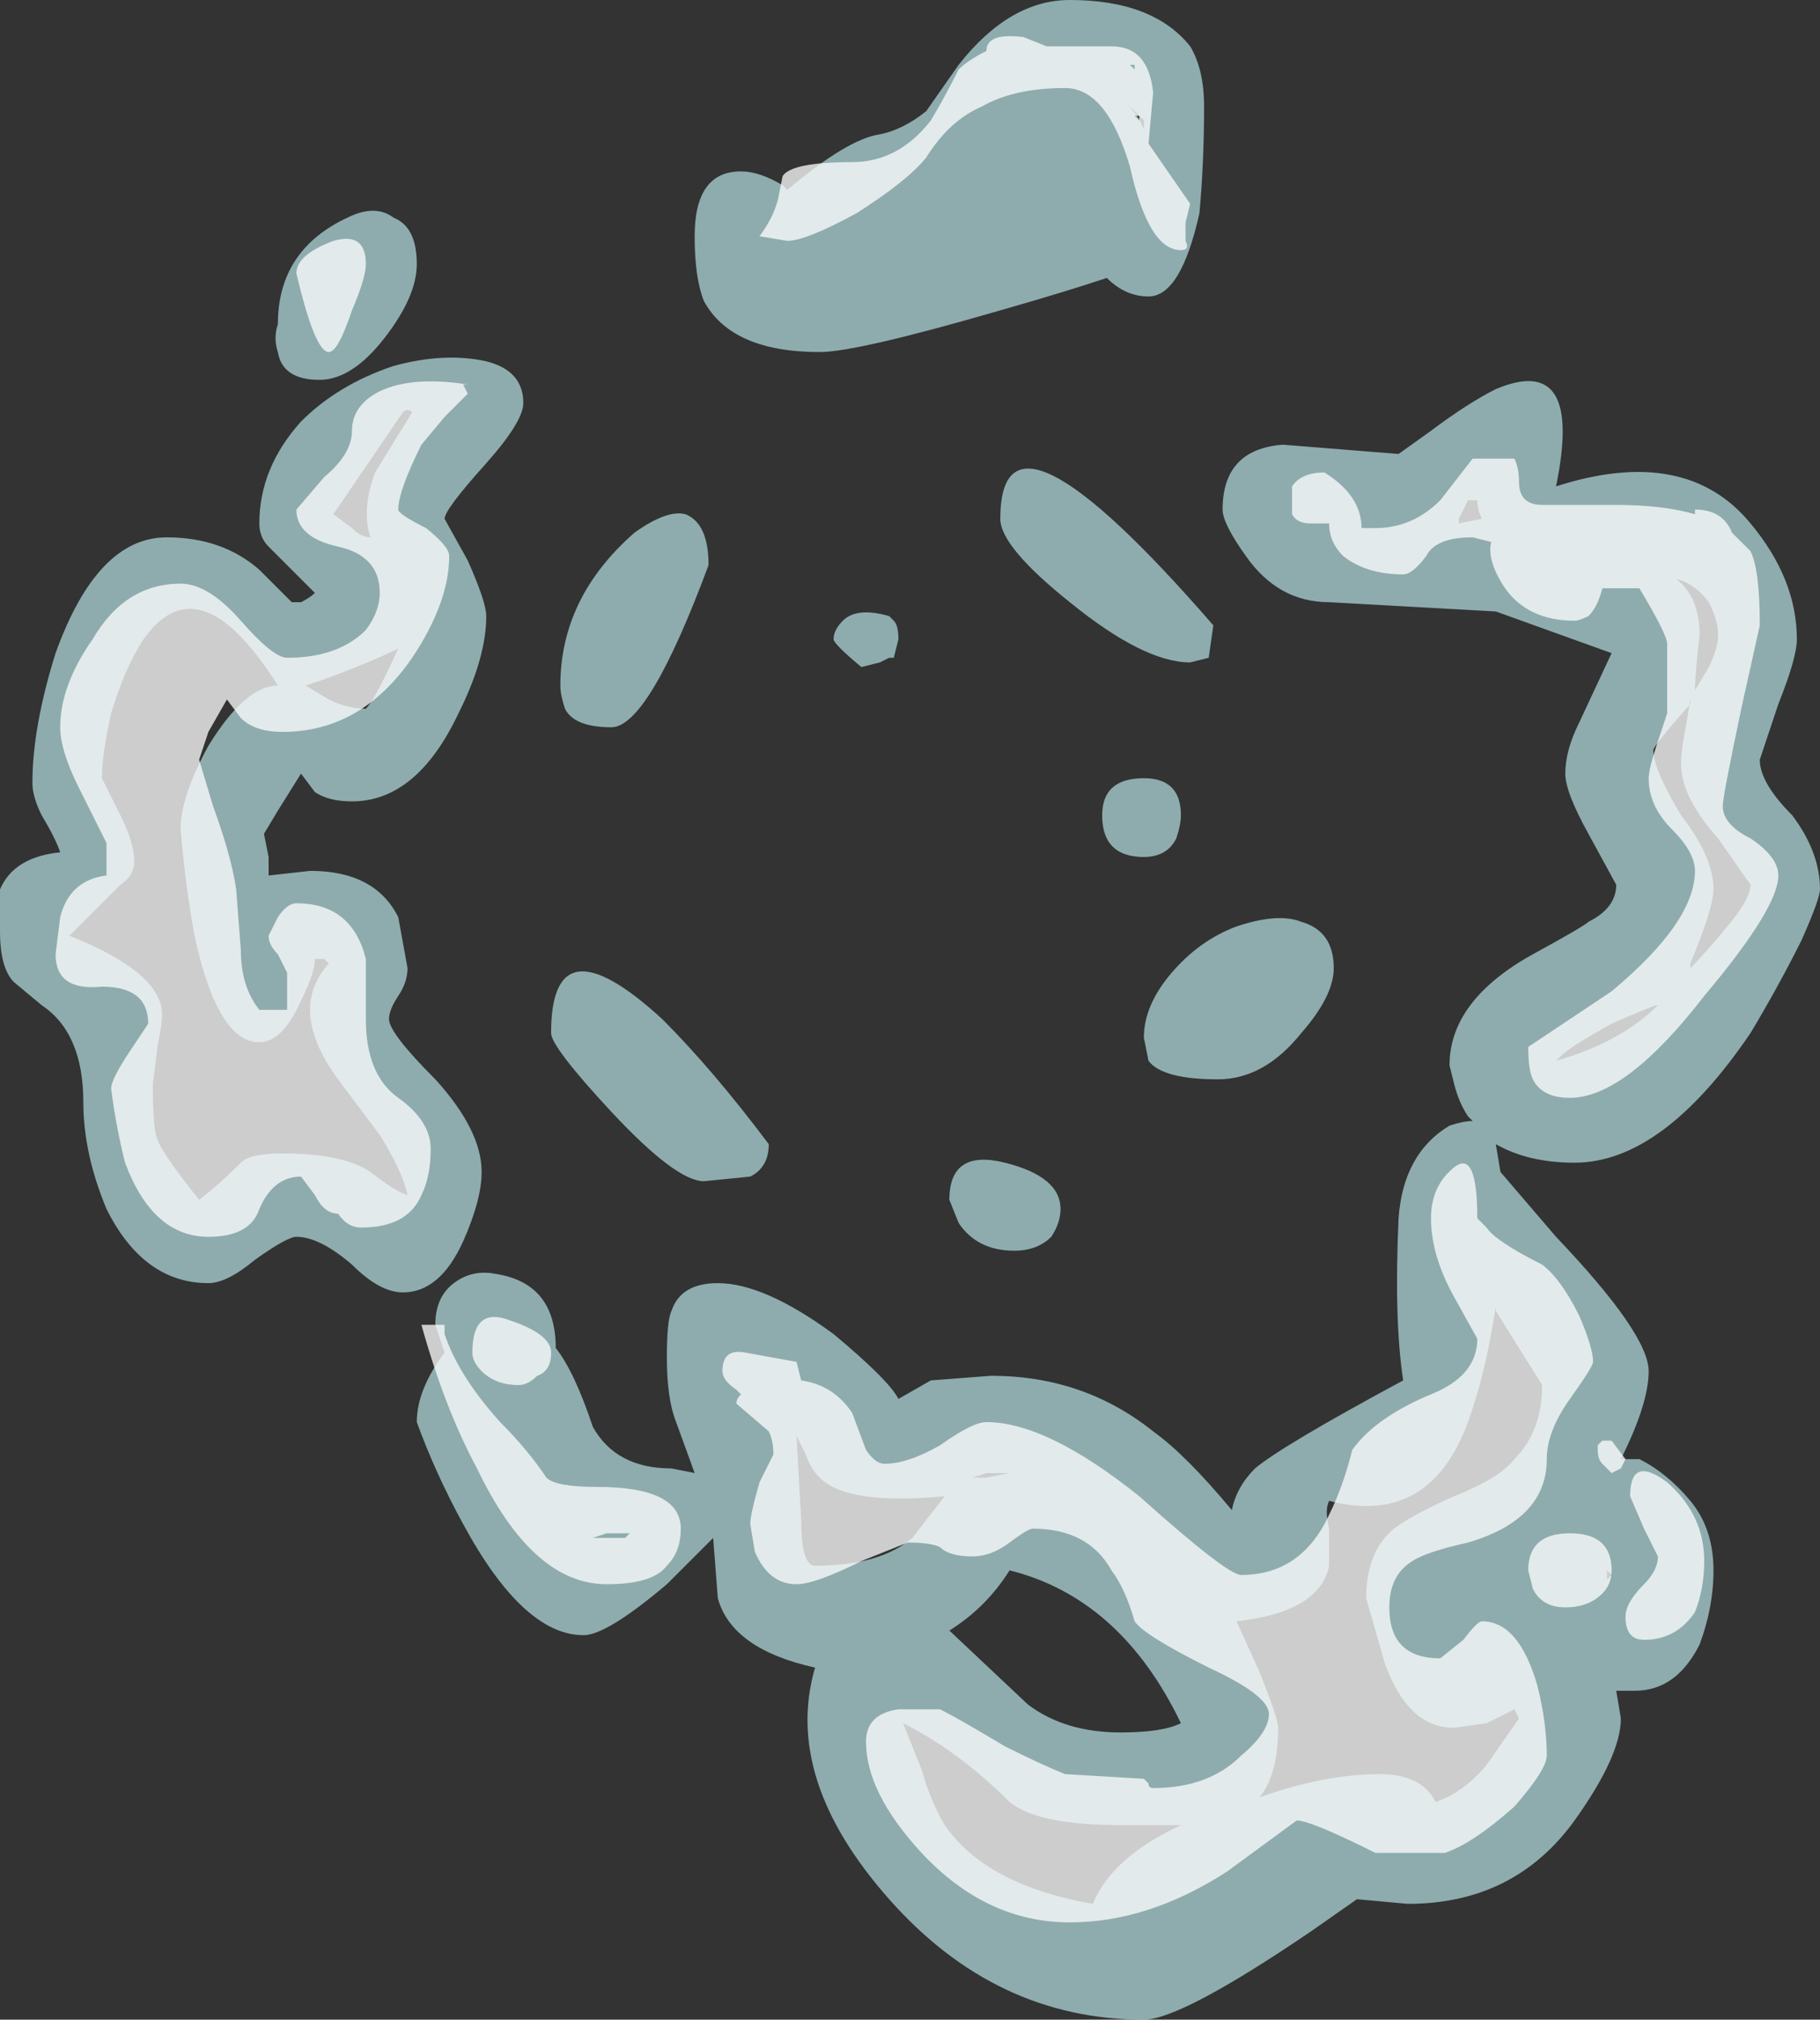 <?xml version="1.0" encoding="UTF-8" standalone="no"?>
<svg xmlns:ffdec="https://www.free-decompiler.com/flash" xmlns:xlink="http://www.w3.org/1999/xlink" ffdec:objectType="shape" height="21.8px" width="19.65px" xmlns="http://www.w3.org/2000/svg">
  <rect width="100%" height="100%" fill="#333333" stroke="none"/>
  <g transform="matrix(1.0, 0.0, 0.0, 1.0, 4.8, 15.05)">
    <path d="M8.05 -14.55 Q8.2 -14.3 8.2 -13.9 8.2 -13.3 8.15 -12.75 7.95 -11.85 7.6 -11.85 7.35 -11.85 7.15 -12.05 6.7 -11.9 6.0 -11.7 4.45 -11.25 4.05 -11.25 3.1 -11.25 2.8 -11.8 2.7 -12.05 2.7 -12.5 2.7 -13.2 3.2 -13.2 3.4 -13.2 3.65 -13.05 L3.7 -13.0 Q4.35 -13.55 4.7 -13.6 4.95 -13.65 5.2 -13.85 L5.55 -14.35 Q6.1 -15.05 6.75 -15.05 7.65 -15.05 8.05 -14.55 M7.55 -13.65 L7.55 -13.75 7.35 -13.95 Q7.5 -13.8 7.55 -13.65 M8.4 -9.55 Q8.4 -10.2 9.05 -10.25 L10.3 -10.15 10.65 -10.4 Q11.05 -10.7 11.35 -10.85 12.3 -11.25 12.0 -9.8 13.4 -10.25 14.1 -9.4 14.6 -8.8 14.6 -8.15 14.6 -7.95 14.4 -7.45 L14.2 -6.85 Q14.2 -6.6 14.55 -6.25 14.85 -5.85 14.85 -5.45 14.85 -5.35 14.65 -4.9 14.4 -4.4 14.1 -3.9 13.15 -2.5 12.2 -2.5 11.7 -2.5 11.35 -2.7 L11.4 -2.4 12.0 -1.7 Q13.0 -0.65 13.0 -0.25 13.0 0.1 12.7 0.7 L12.9 0.7 Q13.2 0.85 13.45 1.15 13.7 1.45 13.7 1.9 13.7 2.3 13.55 2.7 13.3 3.2 12.85 3.2 L12.65 3.2 12.7 3.5 Q12.7 3.9 12.2 4.6 11.55 5.5 10.4 5.5 L9.85 5.45 9.35 5.8 Q7.95 6.75 7.55 6.75 5.95 6.75 4.8 5.45 3.65 4.15 4.0 2.95 3.1 2.75 2.95 2.2 L2.9 1.55 2.4 2.05 Q1.75 2.6 1.5 2.6 0.85 2.6 0.2 1.4 -0.1 0.85 -0.3 0.3 -0.3 -0.05 0.0 -0.45 L-0.1 -0.75 Q-0.1 -1.05 0.1 -1.2 0.3 -1.35 0.55 -1.3 1.2 -1.2 1.2 -0.5 1.4 -0.25 1.6 0.35 1.85 0.8 2.45 0.8 L2.7 0.85 2.5 0.3 Q2.4 0.05 2.4 -0.4 2.4 -0.8 2.45 -0.9 2.55 -1.2 2.95 -1.2 3.45 -1.2 4.2 -0.65 4.8 -0.15 4.9 0.05 L5.25 -0.15 5.9 -0.2 Q6.9 -0.2 7.65 0.4 8.0 0.65 8.5 1.25 8.55 1.0 8.75 0.8 9.05 0.55 10.35 -0.15 10.25 -0.8 10.3 -1.9 10.35 -2.6 10.85 -2.9 11.0 -2.95 11.1 -2.95 L11.05 -3.0 Q10.95 -3.15 10.9 -3.35 L10.85 -3.55 Q10.85 -4.25 11.75 -4.75 12.3 -5.05 12.35 -5.1 12.65 -5.25 12.65 -5.5 L12.35 -6.05 Q12.1 -6.5 12.1 -6.7 12.1 -6.95 12.25 -7.25 L12.6 -8.0 11.35 -8.45 9.55 -8.55 Q9.0 -8.55 8.65 -9.05 8.4 -9.4 8.4 -9.55 M8.25 -7.95 L8.05 -7.9 Q7.55 -7.9 6.75 -8.55 6.0 -9.15 6.0 -9.45 6.0 -10.95 8.3 -8.3 L8.25 -7.95 M10.95 -9.4 L11.2 -9.45 Q11.15 -9.55 11.15 -9.65 L11.05 -9.65 10.95 -9.45 10.95 -9.4 M0.85 -10.7 Q0.85 -10.5 0.45 -10.05 0.0 -9.55 0.0 -9.45 L0.25 -9.0 Q0.45 -8.55 0.45 -8.4 0.45 -7.95 0.15 -7.35 -0.3 -6.4 -1.0 -6.4 -1.25 -6.4 -1.4 -6.5 L-1.55 -6.7 -1.8 -6.3 -1.95 -6.05 -1.9 -5.8 -1.9 -5.6 -1.45 -5.65 Q-0.75 -5.65 -0.5 -5.15 L-0.4 -4.6 Q-0.4 -4.45 -0.5 -4.3 -0.6 -4.15 -0.6 -4.05 -0.6 -3.9 -0.1 -3.4 0.4 -2.85 0.4 -2.4 0.4 -2.1 0.2 -1.65 -0.05 -1.1 -0.45 -1.1 -0.7 -1.1 -1.0 -1.4 -1.35 -1.7 -1.6 -1.7 -1.7 -1.7 -2.05 -1.45 -2.35 -1.2 -2.55 -1.2 -3.25 -1.2 -3.65 -2.0 -3.9 -2.6 -3.9 -3.15 -3.9 -3.9 -4.35 -4.2 L-4.65 -4.45 Q-4.8 -4.6 -4.8 -5.0 L-4.8 -5.45 Q-4.65 -5.8 -4.15 -5.85 -4.2 -6.0 -4.35 -6.25 -4.45 -6.45 -4.45 -6.6 -4.45 -7.2 -4.2 -8.0 -3.75 -9.25 -3.0 -9.25 -2.4 -9.25 -2.0 -8.9 L-1.65 -8.55 -1.55 -8.55 Q-1.45 -8.6 -1.4 -8.65 L-1.9 -9.15 Q-2.0 -9.25 -2.0 -9.4 -2.0 -10.0 -1.55 -10.5 -1.15 -10.9 -0.55 -11.1 0.0 -11.25 0.45 -11.15 0.85 -11.05 0.85 -10.7 M2.85 -8.95 Q2.2 -7.2 1.8 -7.2 1.4 -7.2 1.3 -7.4 1.25 -7.55 1.25 -7.65 1.25 -8.6 2.05 -9.3 2.4 -9.55 2.6 -9.5 2.85 -9.4 2.85 -8.95 M4.3 -8.35 Q4.45 -8.5 4.8 -8.4 L4.85 -8.35 Q4.9 -8.3 4.9 -8.15 L4.85 -7.95 4.8 -7.95 4.7 -7.9 4.5 -7.85 Q4.2 -8.1 4.2 -8.15 4.2 -8.25 4.3 -8.35 M2.35 -4.05 Q2.9 -3.5 3.5 -2.7 3.5 -2.45 3.3 -2.35 L2.8 -2.3 Q2.5 -2.3 1.8 -3.05 1.15 -3.75 1.15 -3.9 1.15 -5.15 2.35 -4.05 M5.45 -2.1 Q5.45 -2.65 6.05 -2.5 6.65 -2.35 6.65 -2.0 6.65 -1.85 6.55 -1.7 6.4 -1.55 6.15 -1.55 5.75 -1.55 5.55 -1.85 L5.45 -2.1 M9.25 -3.9 Q8.85 -3.4 8.35 -3.4 7.75 -3.4 7.6 -3.6 L7.55 -3.85 Q7.55 -4.2 7.85 -4.55 8.15 -4.9 8.55 -5.05 9.0 -5.2 9.25 -5.1 9.6 -5.0 9.6 -4.6 9.6 -4.3 9.25 -3.9 M7.55 -5.8 Q7.25 -5.8 7.15 -6.0 7.1 -6.1 7.1 -6.25 7.1 -6.65 7.55 -6.65 7.95 -6.65 7.95 -6.25 7.95 -6.15 7.9 -6.0 7.8 -5.8 7.55 -5.8 M11.35 -0.95 Q11.25 -0.3 11.1 0.15 10.7 1.45 9.55 1.15 9.5 1.25 9.55 1.45 L9.55 1.85 Q9.45 2.35 8.55 2.45 L8.8 3.0 Q9.0 3.5 9.0 3.6 9.0 4.1 8.8 4.35 9.5 4.1 10.1 4.1 10.55 4.1 10.7 4.4 11.0 4.3 11.25 4.0 L11.6 3.5 11.55 3.4 11.25 3.55 10.9 3.6 Q10.4 3.6 10.15 2.9 L9.95 2.2 Q9.95 1.7 10.25 1.45 10.45 1.3 10.9 1.1 11.4 0.9 11.55 0.7 11.85 0.4 11.85 -0.1 L11.35 -0.9 11.35 -0.95 M13.55 -8.2 Q13.5 -7.75 13.5 -7.6 L13.65 -7.85 Q13.75 -8.05 13.75 -8.2 13.75 -8.35 13.65 -8.55 13.5 -8.75 13.3 -8.8 13.55 -8.6 13.55 -8.2 M13.45 -7.5 L13.45 -7.45 Q13.05 -7.0 13.05 -6.95 13.05 -6.75 13.35 -6.25 13.7 -5.8 13.7 -5.45 13.7 -5.25 13.45 -4.65 L13.45 -4.6 Q13.6 -4.75 13.85 -5.05 14.1 -5.35 14.1 -5.5 L13.75 -6.0 Q13.35 -6.45 13.35 -6.8 13.35 -6.95 13.4 -7.2 L13.45 -7.5 M12.05 -3.65 L12.0 -3.6 Q12.7 -3.8 13.1 -4.2 13.05 -4.2 12.6 -4.0 12.15 -3.75 12.05 -3.65 M12.55 1.9 L12.55 2.0 12.6 1.95 12.55 1.9 M5.85 0.85 L5.7 0.9 5.85 0.9 6.1 0.85 5.85 0.85 M7.95 3.55 Q7.3 2.2 6.1 1.9 5.85 2.3 5.45 2.55 L6.3 3.35 Q6.7 3.65 7.3 3.65 7.75 3.65 7.95 3.55 M6.1 4.4 Q5.55 3.85 4.95 3.55 L5.15 4.05 Q5.25 4.4 5.4 4.65 5.85 5.3 7.0 5.5 7.2 5.0 7.95 4.65 L7.3 4.65 Q6.4 4.65 6.1 4.4 M5.4 1.1 Q4.35 1.2 4.05 0.9 3.95 0.8 3.9 0.65 L3.8 0.45 3.85 1.35 Q3.85 1.85 4.0 1.85 4.7 1.85 5.05 1.55 L5.4 1.1 M-0.45 -10.6 L-1.2 -9.5 -1.0 -9.35 Q-0.9 -9.25 -0.8 -9.25 -0.9 -9.55 -0.75 -9.95 L-0.35 -10.6 Q-0.4 -10.65 -0.45 -10.6 M-0.3 -12.2 Q-0.3 -11.85 -0.65 -11.4 -1.0 -10.95 -1.35 -10.95 -1.75 -10.95 -1.8 -11.25 -1.85 -11.4 -1.8 -11.55 -1.8 -12.35 -1.05 -12.7 -0.75 -12.85 -0.55 -12.7 -0.3 -12.6 -0.3 -12.2 M-3.6 -7.35 Q-3.7 -6.9 -3.7 -6.65 L-3.5 -6.25 Q-3.35 -5.95 -3.35 -5.75 -3.35 -5.6 -3.5 -5.5 L-4.05 -4.95 Q-3.05 -4.55 -3.05 -4.1 -3.05 -4.0 -3.1 -3.75 L-3.15 -3.35 Q-3.15 -2.85 -3.1 -2.75 -3.05 -2.6 -2.65 -2.1 -2.45 -2.25 -2.2 -2.5 -2.1 -2.6 -1.75 -2.6 -1.1 -2.6 -0.8 -2.4 -0.55 -2.2 -0.4 -2.15 -0.45 -2.4 -0.7 -2.8 L-1.15 -3.4 Q-1.7 -4.15 -1.25 -4.65 L-1.3 -4.7 -1.4 -4.7 Q-1.4 -4.55 -1.55 -4.25 -1.75 -3.8 -2.0 -3.8 -2.45 -3.8 -2.7 -4.95 -2.8 -5.5 -2.85 -6.1 -2.85 -6.45 -2.55 -7.0 -2.15 -7.65 -1.8 -7.65 -2.65 -9.0 -3.25 -8.15 -3.45 -7.85 -3.6 -7.35 M-1.35 -7.7 L-1.5 -7.65 -1.25 -7.5 Q-1.05 -7.4 -0.85 -7.4 -0.75 -7.5 -0.5 -8.05 -0.8 -7.9 -1.35 -7.7" fill="#ccfeff" fill-opacity="0.6" fill-rule="evenodd" stroke="none"/>
    <path d="M6.25 -14.65 L6.5 -14.55 7.2 -14.55 Q7.6 -14.55 7.65 -14.05 L7.6 -13.5 8.05 -12.85 8.0 -12.65 Q8.0 -12.55 8.0 -12.45 8.05 -12.35 7.95 -12.35 7.6 -12.35 7.4 -13.25 7.15 -14.1 6.7 -14.1 6.15 -14.1 5.8 -13.9 5.45 -13.75 5.2 -13.35 5.0 -13.1 4.45 -12.75 3.9 -12.45 3.7 -12.45 L3.4 -12.5 Q3.55 -12.7 3.6 -12.9 L3.65 -13.15 Q3.75 -13.3 4.4 -13.3 4.9 -13.3 5.25 -13.75 5.4 -14.0 5.55 -14.3 5.65 -14.4 5.85 -14.5 5.85 -14.7 6.25 -14.65 M7.45 -14.3 L7.45 -14.35 7.4 -14.35 7.45 -14.3 M7.5 -13.8 L7.45 -13.8 7.5 -13.75 7.5 -13.8 M11.55 -10.1 Q11.6 -10.0 11.6 -9.85 11.6 -9.6 11.85 -9.6 12.05 -9.6 12.65 -9.6 13.15 -9.6 13.5 -9.5 L13.5 -9.55 Q13.8 -9.55 13.9 -9.3 L14.1 -9.1 Q14.2 -8.9 14.2 -8.3 L14.0 -7.4 Q13.8 -6.45 13.8 -6.35 13.8 -6.15 14.1 -6.0 14.4 -5.8 14.4 -5.6 14.4 -5.25 13.6 -4.3 12.75 -3.2 12.15 -3.2 11.85 -3.2 11.75 -3.4 11.7 -3.5 11.7 -3.75 L12.6 -4.35 Q13.5 -5.1 13.5 -5.65 13.5 -5.85 13.25 -6.1 13.0 -6.35 13.0 -6.65 13.0 -6.75 13.1 -7.05 L13.2 -7.35 13.2 -8.1 Q13.2 -8.2 12.9 -8.7 L12.5 -8.7 Q12.45 -8.5 12.35 -8.4 12.25 -8.35 12.2 -8.35 11.7 -8.35 11.45 -8.7 11.25 -9.0 11.3 -9.2 L11.1 -9.25 Q10.7 -9.25 10.6 -9.05 10.45 -8.85 10.35 -8.85 9.95 -8.85 9.7 -9.05 9.55 -9.2 9.55 -9.4 L9.35 -9.4 Q9.2 -9.4 9.15 -9.5 L9.15 -9.8 Q9.25 -9.95 9.5 -9.95 9.9 -9.7 9.9 -9.35 L10.05 -9.35 Q10.45 -9.35 10.75 -9.65 L11.1 -10.1 11.55 -10.1 M0.25 -10.8 L0.0 -10.55 -0.25 -10.25 Q-0.5 -9.75 -0.5 -9.55 -0.5 -9.5 -0.2 -9.35 0.05 -9.15 0.05 -9.05 0.05 -8.55 -0.35 -7.95 -0.9 -7.15 -1.75 -7.15 -2.05 -7.15 -2.2 -7.3 L-2.35 -7.5 -2.55 -7.15 -2.65 -6.85 -2.5 -6.35 Q-2.3 -5.8 -2.25 -5.45 L-2.2 -4.8 Q-2.2 -4.4 -2.0 -4.15 L-1.7 -4.15 -1.7 -4.55 -1.8 -4.75 Q-1.9 -4.85 -1.9 -4.95 L-1.8 -5.15 Q-1.7 -5.3 -1.6 -5.3 -1.0 -5.3 -0.85 -4.7 L-0.85 -4.05 Q-0.85 -3.45 -0.5 -3.2 -0.15 -2.95 -0.15 -2.65 -0.15 -2.35 -0.25 -2.15 -0.4 -1.8 -0.9 -1.8 -1.05 -1.8 -1.15 -1.95 -1.3 -1.95 -1.4 -2.15 L-1.55 -2.35 Q-1.85 -2.35 -2.0 -2.0 -2.1 -1.7 -2.55 -1.7 -3.15 -1.7 -3.45 -2.5 -3.55 -2.9 -3.6 -3.3 -3.6 -3.4 -3.4 -3.7 L-3.2 -4.0 Q-3.2 -4.4 -3.7 -4.4 -4.2 -4.35 -4.2 -4.75 L-4.15 -5.15 Q-4.05 -5.55 -3.65 -5.6 L-3.65 -5.95 -3.95 -6.55 Q-4.15 -6.95 -4.15 -7.2 -4.15 -7.65 -3.8 -8.15 -3.45 -8.75 -2.85 -8.75 -2.55 -8.75 -2.2 -8.35 -1.85 -7.95 -1.7 -7.95 -1.15 -7.95 -0.85 -8.25 -0.7 -8.45 -0.7 -8.65 -0.7 -9.05 -1.15 -9.15 -1.6 -9.25 -1.6 -9.55 L-1.3 -9.9 Q-1.0 -10.15 -1.0 -10.4 -1.0 -10.65 -0.75 -10.8 -0.4 -11.0 0.25 -10.9 L0.2 -10.9 0.25 -10.8 M1.15 -0.45 Q1.15 -0.25 1.0 -0.2 0.9 -0.1 0.8 -0.1 0.55 -0.1 0.4 -0.25 0.3 -0.35 0.3 -0.45 0.3 -0.95 0.7 -0.8 1.15 -0.65 1.15 -0.45 M3.25 -0.45 L3.8 -0.35 3.85 -0.15 Q4.2 -0.1 4.4 0.2 L4.55 0.6 Q4.65 0.75 4.75 0.75 5.0 0.75 5.35 0.55 5.7 0.3 5.85 0.3 6.5 0.3 7.5 1.1 8.45 1.95 8.6 1.95 9.25 1.95 9.55 1.3 9.7 1.0 9.8 0.6 10.05 0.25 10.65 0.0 11.15 -0.2 11.15 -0.6 L10.9 -1.05 Q10.65 -1.5 10.65 -1.9 10.65 -2.25 10.9 -2.45 11.15 -2.65 11.15 -1.9 L11.25 -1.8 Q11.35 -1.65 11.85 -1.4 12.05 -1.25 12.25 -0.85 12.4 -0.5 12.4 -0.35 12.4 -0.3 12.15 0.05 11.9 0.4 11.9 0.7 11.9 1.35 11.05 1.6 10.6 1.7 10.45 1.8 10.2 1.95 10.2 2.3 10.2 2.85 10.75 2.85 L11.0 2.65 Q11.15 2.45 11.2 2.45 11.6 2.45 11.8 3.15 11.9 3.55 11.9 3.9 11.9 4.05 11.55 4.45 11.1 4.85 10.8 4.95 L10.05 4.95 Q9.35 4.6 9.2 4.6 L8.45 5.15 Q7.6 5.7 6.75 5.7 5.85 5.7 5.15 4.95 4.55 4.3 4.55 3.75 4.55 3.45 4.9 3.4 L5.35 3.4 Q5.55 3.5 6.05 3.8 6.45 4.0 6.7 4.1 L7.55 4.15 7.6 4.2 Q7.6 4.25 7.65 4.25 8.25 4.25 8.6 3.9 8.9 3.65 8.9 3.45 8.9 3.25 8.25 2.95 7.55 2.6 7.45 2.45 7.35 2.1 7.2 1.9 6.95 1.45 6.35 1.45 6.3 1.45 6.1 1.6 5.9 1.75 5.7 1.75 5.45 1.75 5.35 1.65 5.25 1.6 5.0 1.6 L4.5 1.8 Q4.0 2.05 3.8 2.05 3.5 2.05 3.35 1.7 L3.3 1.4 Q3.3 1.3 3.4 0.95 L3.55 0.65 Q3.55 0.5 3.5 0.4 L3.15 0.1 Q3.15 0.05 3.2 0.0 L3.15 -0.05 Q3.0 -0.15 3.0 -0.25 3.0 -0.5 3.25 -0.45 M12.6 0.5 L12.75 0.7 12.7 0.8 12.6 0.85 12.5 0.75 Q12.45 0.7 12.45 0.6 L12.45 0.55 12.5 0.5 12.6 0.5 M12.8 1.1 Q12.8 0.65 13.2 0.95 13.6 1.3 13.6 1.8 13.6 2.1 13.5 2.35 13.3 2.65 12.95 2.65 12.75 2.65 12.75 2.4 12.75 2.25 12.95 2.05 13.1 1.9 13.1 1.75 L12.95 1.45 12.8 1.1 M12.5 2.15 Q12.35 2.3 12.1 2.3 11.85 2.3 11.75 2.1 L11.7 1.9 Q11.7 1.5 12.15 1.5 12.6 1.5 12.6 1.9 12.6 2.05 12.5 2.15 M1.95 1.55 L2.0 1.5 1.75 1.5 1.6 1.55 Q1.7 1.55 1.95 1.55 M2.55 1.45 Q2.55 1.7 2.4 1.85 2.25 2.05 1.75 2.05 0.95 2.05 0.35 0.8 0.0 0.15 -0.25 -0.75 L0.0 -0.75 0.0 -0.65 Q0.15 -0.2 0.6 0.3 0.9 0.6 1.1 0.9 1.2 1.0 1.65 1.0 2.55 1.0 2.55 1.45 M-0.85 -12.2 Q-0.85 -12.05 -1.0 -11.7 -1.15 -11.25 -1.25 -11.25 -1.4 -11.25 -1.6 -12.1 -1.6 -12.3 -1.2 -12.45 -0.85 -12.55 -0.85 -12.2" fill="#ffffff" fill-opacity="0.753" fill-rule="evenodd" stroke="none"/>
  </g>
</svg>
